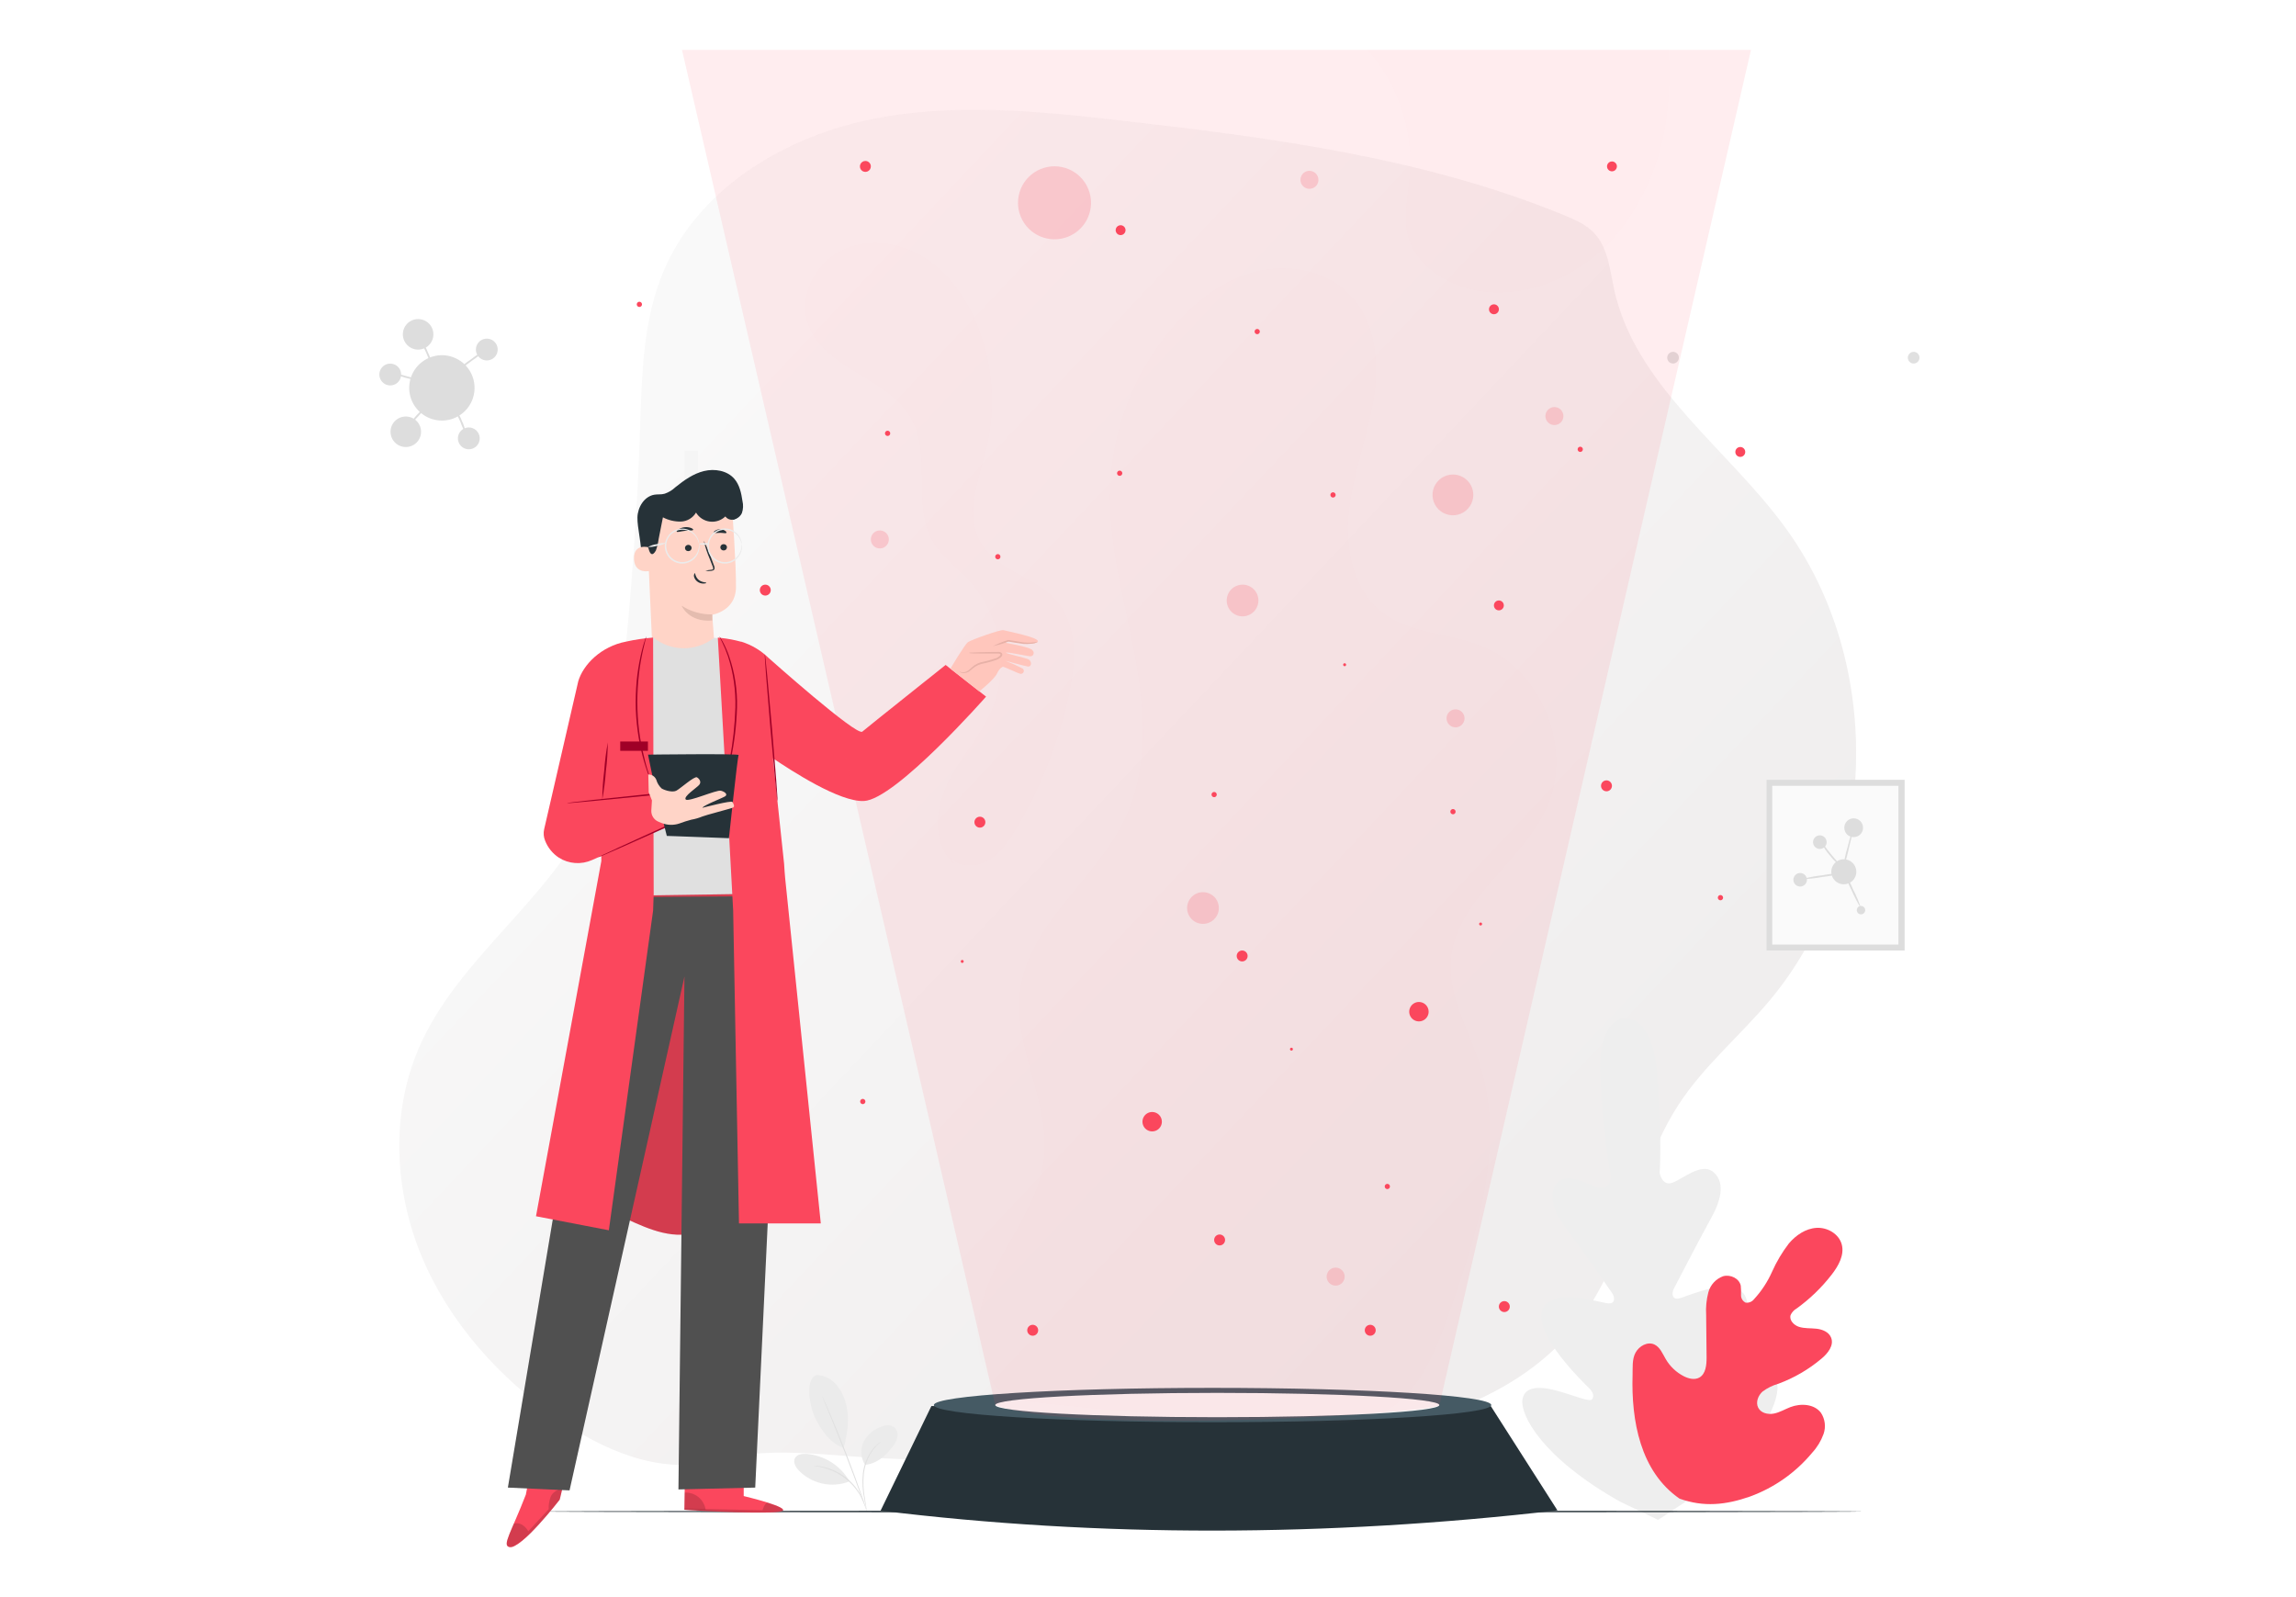 <svg width="230" height="160" viewBox="0 0 230 160" fill="none" xmlns="http://www.w3.org/2000/svg">
<mask id="mask0" mask-type="alpha" maskUnits="userSpaceOnUse" x="0" y="0" width="230" height="160">
<rect width="230" height="160" fill="#C4C4C4"/>
</mask>
<g mask="url(#mask0)">
<g filter="url(#filter0_dd)">
<path d="M179.216 102.296C176.27 105.801 172.692 108.776 170.182 112.614C167.237 117.108 165.938 122.475 163.931 127.476C163.079 129.697 161.972 131.812 160.634 133.778C159.952 134.745 159.193 135.656 158.366 136.503C151.534 143.529 140.659 145.78 130.679 146.871C117.293 148.332 103.814 148.74 90.366 148.091C84.463 147.809 79.081 146.845 73.502 148.341C68.058 149.798 62.223 147.175 57.83 144.096C51.975 139.993 46.986 134.466 44.237 127.856C41.489 121.246 41.123 113.515 43.979 106.948C47.897 97.932 57.13 92.151 61.253 83.228C63.316 78.76 63.962 73.778 64.474 68.876C65.299 60.929 65.847 52.955 66.121 44.953C66.301 39.62 66.385 34.138 68.448 29.221C71.821 21.146 80.101 15.979 88.629 14.094C97.156 12.21 106.021 13.125 114.697 14.123C129.529 15.822 144.529 17.808 158.366 23.428L158.689 23.558C159.788 24.009 160.91 24.502 161.716 25.372C163.091 26.846 163.268 29.035 163.698 31.007C163.768 31.326 163.844 31.638 163.931 31.951C166.413 41.051 175.123 47.067 180.764 54.747C190.891 68.507 190.222 89.215 179.216 102.296Z" fill="url(#paint0_linear)"/>
</g>
<path d="M162.776 102C162.776 102 159.956 101.845 160.316 108.159C160.676 114.474 161.363 117.838 161.363 117.838C161.363 117.838 161.301 119.242 160.212 118.983C159.123 118.723 157.058 117.394 156.066 118.428C155.074 119.462 155.434 121.119 156.851 123.009C158.267 124.898 161.223 129.148 161.489 129.534C161.755 129.92 161.865 130.629 161.094 130.571C160.322 130.513 155.1 128.837 154.452 131.362C153.804 133.887 158.621 138.493 159.136 139.015C159.651 139.537 159.687 139.858 159.486 140.179C159.285 140.5 157.58 139.767 156.076 139.352C154.572 138.937 152.753 138.704 152.51 140.205C152.267 141.706 154.416 146.004 162.306 150.445L166.099 152.263L169.622 149.936C176.864 144.497 178.433 139.939 177.989 138.497C177.545 137.054 175.768 137.524 174.332 138.121C172.896 138.717 171.305 139.68 171.061 139.388C170.818 139.096 170.809 138.769 171.253 138.189C171.697 137.608 175.865 132.406 174.89 129.988C173.914 127.569 168.958 129.92 168.202 130.078C167.447 130.237 167.463 129.511 167.674 129.106C167.885 128.701 170.267 124.088 171.412 122.026C172.556 119.965 172.75 118.315 171.59 117.385C170.429 116.454 168.598 118.082 167.551 118.48C166.504 118.879 166.254 117.508 166.254 117.508C166.254 117.508 166.504 114.088 166.031 107.783C165.557 101.478 162.711 102.03 162.711 102.03" fill="#EEEEEE"/>
<path d="M168.019 145.186C168.121 145.104 168.229 145.03 168.343 144.965L169.25 144.385C170.015 143.902 171.069 143.234 172.213 142.463C173.357 141.692 174.372 140.969 175.105 140.44L175.973 139.811C176.076 139.732 176.184 139.659 176.297 139.594C176.207 139.689 176.108 139.776 176.002 139.854C175.805 140.012 175.516 140.239 175.156 140.502C174.437 141.05 173.429 141.798 172.281 142.557C171.134 143.315 170.074 143.99 169.296 144.45C168.907 144.68 168.589 144.865 168.365 144.985C168.256 145.062 168.14 145.13 168.019 145.186Z" fill="#E0E0E0"/>
<path d="M176.965 78.122V95.224H190.793V78.122H176.965Z" fill="#DDDDDD"/>
<path d="M177.529 78.725V94.628H190.174V78.725H177.529Z" fill="#FAFAFA"/>
<path d="M185.957 87.335C185.957 87.583 185.884 87.825 185.746 88.031C185.608 88.238 185.412 88.399 185.183 88.493C184.954 88.588 184.701 88.613 184.458 88.565C184.215 88.516 183.991 88.397 183.816 88.222C183.64 88.046 183.521 87.823 183.472 87.579C183.424 87.336 183.449 87.084 183.544 86.855C183.639 86.625 183.799 86.429 184.006 86.291C184.212 86.154 184.455 86.08 184.703 86.08C185.035 86.08 185.354 86.212 185.59 86.448C185.825 86.683 185.957 87.002 185.957 87.335Z" fill="#DDDDDD"/>
<path d="M186.631 82.923C186.631 83.109 186.576 83.291 186.472 83.445C186.369 83.6 186.222 83.721 186.05 83.792C185.878 83.863 185.689 83.881 185.506 83.845C185.324 83.808 185.157 83.718 185.025 83.587C184.894 83.455 184.805 83.287 184.769 83.104C184.733 82.922 184.752 82.733 184.823 82.561C184.895 82.389 185.016 82.243 185.171 82.14C185.326 82.037 185.508 81.982 185.694 81.983C185.943 81.984 186.181 82.083 186.357 82.259C186.532 82.436 186.631 82.674 186.631 82.923Z" fill="#DDDDDD"/>
<path d="M182.981 84.365C182.981 84.5 182.941 84.632 182.866 84.744C182.791 84.856 182.684 84.943 182.56 84.995C182.435 85.046 182.298 85.059 182.166 85.033C182.034 85.006 181.912 84.941 181.817 84.846C181.722 84.75 181.658 84.628 181.632 84.496C181.606 84.364 181.62 84.227 181.672 84.103C181.724 83.978 181.812 83.872 181.924 83.798C182.036 83.723 182.168 83.684 182.303 83.685C182.483 83.685 182.655 83.757 182.782 83.885C182.909 84.013 182.981 84.185 182.981 84.365Z" fill="#DDDDDD"/>
<path d="M186.423 91.6C186.656 91.6 186.845 91.411 186.845 91.179C186.845 90.946 186.656 90.757 186.423 90.757C186.191 90.757 186.002 90.946 186.002 91.179C186.002 91.411 186.191 91.6 186.423 91.6Z" fill="#DDDDDD"/>
<path d="M181.007 88.138C181.007 88.272 180.966 88.403 180.892 88.514C180.817 88.625 180.711 88.711 180.587 88.762C180.463 88.813 180.327 88.826 180.196 88.799C180.064 88.773 179.944 88.708 179.85 88.613C179.755 88.518 179.691 88.398 179.665 88.266C179.639 88.135 179.653 87.999 179.704 87.875C179.756 87.752 179.842 87.646 179.954 87.572C180.065 87.497 180.196 87.458 180.33 87.458C180.419 87.458 180.507 87.475 180.59 87.51C180.672 87.544 180.747 87.594 180.81 87.657C180.873 87.721 180.923 87.796 180.957 87.878C180.991 87.961 181.008 88.049 181.007 88.138Z" fill="#DDDDDD"/>
<path d="M184.712 87.335C185.074 87.909 185.388 88.513 185.649 89.14C185.962 89.742 186.224 90.368 186.433 91.014C186.073 90.439 185.759 89.837 185.496 89.211C185.182 88.609 184.92 87.981 184.712 87.335Z" fill="#DDDDDD"/>
<path d="M184.602 87.467C183.931 87.65 183.247 87.779 182.556 87.853C181.874 87.984 181.183 88.058 180.488 88.073C181.159 87.891 181.843 87.762 182.534 87.688C183.216 87.557 183.907 87.483 184.602 87.467Z" fill="#DDDDDD"/>
<path d="M184.514 86.865C184.056 86.548 183.652 86.159 183.318 85.714C182.943 85.301 182.639 84.829 182.417 84.317C182.459 84.291 182.871 84.907 183.451 85.613C184.031 86.32 184.55 86.829 184.514 86.865Z" fill="#DDDDDD"/>
<path d="M185.685 82.923V82.955L185.662 83.075C185.63 83.218 185.6 83.364 185.565 83.519C185.481 83.889 185.354 84.401 185.211 84.965C185.066 85.658 184.878 86.341 184.647 87.01C184.716 86.308 184.854 85.614 185.059 84.939C185.202 84.372 185.344 83.863 185.461 83.5C185.519 83.318 185.568 83.176 185.61 83.069C185.624 83.03 185.642 82.992 185.662 82.955C185.667 82.945 185.674 82.937 185.682 82.929C185.682 82.929 185.698 82.929 185.682 82.929L185.685 82.923Z" fill="#DDDDDD"/>
<path d="M47.369 39.901C47.163 40.515 46.779 41.054 46.267 41.45C45.754 41.846 45.136 42.08 44.489 42.124C43.843 42.169 43.199 42.02 42.637 41.698C42.075 41.376 41.622 40.894 41.334 40.314C41.046 39.734 40.936 39.082 41.019 38.439C41.102 37.797 41.373 37.194 41.799 36.706C42.225 36.218 42.786 35.867 43.411 35.698C44.036 35.529 44.697 35.549 45.311 35.755C46.134 36.032 46.812 36.625 47.199 37.402C47.584 38.18 47.646 39.079 47.369 39.901Z" fill="#DDDDDD"/>
<path d="M43.334 33.986C43.237 34.272 43.057 34.523 42.818 34.707C42.579 34.891 42.29 35 41.989 35.021C41.688 35.042 41.387 34.973 41.125 34.823C40.863 34.673 40.651 34.449 40.516 34.179C40.381 33.909 40.329 33.605 40.366 33.305C40.404 33.005 40.529 32.724 40.726 32.495C40.923 32.266 41.184 32.101 41.475 32.02C41.766 31.94 42.074 31.947 42.361 32.041C42.553 32.104 42.731 32.204 42.884 32.336C43.037 32.468 43.163 32.63 43.253 32.81C43.343 32.991 43.397 33.188 43.411 33.39C43.425 33.592 43.398 33.794 43.334 33.986Z" fill="#DDDDDD"/>
<path d="M42.098 43.746C42.001 44.032 41.822 44.283 41.583 44.467C41.343 44.651 41.055 44.761 40.754 44.781C40.453 44.802 40.152 44.733 39.89 44.583C39.628 44.433 39.416 44.209 39.281 43.939C39.146 43.669 39.093 43.365 39.131 43.065C39.168 42.766 39.294 42.484 39.491 42.255C39.688 42.027 39.949 41.861 40.239 41.781C40.531 41.7 40.839 41.707 41.126 41.801C41.318 41.864 41.496 41.964 41.649 42.096C41.802 42.229 41.927 42.39 42.018 42.571C42.108 42.752 42.162 42.949 42.175 43.15C42.189 43.352 42.163 43.554 42.098 43.746Z" fill="#DDDDDD"/>
<path d="M49.8 35.366C49.731 35.571 49.603 35.751 49.431 35.883C49.26 36.014 49.053 36.092 48.838 36.107C48.622 36.121 48.407 36.071 48.22 35.963C48.033 35.855 47.882 35.694 47.786 35.501C47.69 35.307 47.654 35.089 47.682 34.875C47.71 34.66 47.801 34.459 47.944 34.297C48.086 34.134 48.273 34.018 48.482 33.962C48.691 33.906 48.911 33.913 49.116 33.982C49.252 34.028 49.378 34.1 49.486 34.194C49.594 34.289 49.682 34.404 49.746 34.532C49.809 34.661 49.847 34.801 49.856 34.944C49.865 35.087 49.846 35.231 49.8 35.366Z" fill="#DDDDDD"/>
<path d="M40.127 37.869C40.058 38.074 39.93 38.253 39.758 38.385C39.587 38.517 39.381 38.595 39.165 38.609C38.949 38.624 38.734 38.574 38.547 38.466C38.36 38.358 38.209 38.197 38.113 38.003C38.017 37.81 37.981 37.592 38.009 37.377C38.037 37.163 38.128 36.962 38.271 36.8C38.413 36.637 38.601 36.52 38.809 36.464C39.018 36.408 39.239 36.416 39.443 36.485C39.579 36.531 39.705 36.603 39.813 36.697C39.921 36.791 40.009 36.906 40.073 37.035C40.136 37.163 40.174 37.303 40.183 37.447C40.193 37.59 40.174 37.733 40.127 37.869Z" fill="#DDDDDD"/>
<path d="M47.998 44.264C47.929 44.469 47.801 44.649 47.63 44.781C47.459 44.913 47.252 44.991 47.037 45.005C46.821 45.02 46.606 44.971 46.419 44.863C46.231 44.756 46.08 44.595 45.984 44.401C45.888 44.208 45.852 43.99 45.879 43.776C45.907 43.562 45.997 43.361 46.139 43.198C46.281 43.035 46.468 42.918 46.677 42.861C46.885 42.805 47.106 42.811 47.311 42.88C47.447 42.925 47.573 42.997 47.681 43.092C47.79 43.186 47.878 43.301 47.942 43.429C48.006 43.558 48.044 43.698 48.053 43.841C48.063 43.984 48.044 44.128 47.998 44.264Z" fill="#DDDDDD"/>
<path d="M43.356 40.034C42.985 40.527 42.578 40.993 42.14 41.428C41.739 41.901 41.306 42.347 40.844 42.76C41.179 42.233 41.573 41.745 42.017 41.305C42.415 40.833 42.864 40.407 43.356 40.034Z" fill="#DDDDDD"/>
<path d="M46.653 43.438C46.439 43.058 46.259 42.66 46.115 42.248C45.918 41.859 45.755 41.453 45.629 41.036C45.909 41.379 46.128 41.767 46.277 42.183C46.474 42.577 46.601 43.001 46.653 43.438Z" fill="#DDDDDD"/>
<path d="M48.665 35.026C48.245 35.434 47.785 35.8 47.294 36.118C46.838 36.489 46.347 36.814 45.829 37.091C46.248 36.68 46.705 36.31 47.194 35.986C47.654 35.622 48.147 35.3 48.665 35.026Z" fill="#DDDDDD"/>
<path d="M43.324 36.728C43.087 36.284 42.879 35.825 42.702 35.354C42.474 34.906 42.276 34.443 42.108 33.969C42.425 34.366 42.678 34.81 42.857 35.285C43.087 35.739 43.245 36.226 43.324 36.728Z" fill="#DDDDDD"/>
<path d="M42.722 38.219C42.142 38.204 41.568 38.11 41.013 37.94C40.449 37.825 39.904 37.631 39.393 37.367C39.958 37.472 40.516 37.609 41.065 37.778C41.626 37.891 42.179 38.038 42.722 38.219Z" fill="#DDDDDD"/>
<path d="M69.93 45.133H68.571V50.706H69.93V45.133Z" fill="#F5F5F5"/>
<path d="M168.18 35.833C168.18 35.95 168.146 36.063 168.081 36.16C168.017 36.256 167.925 36.331 167.817 36.376C167.71 36.42 167.592 36.431 167.478 36.408C167.364 36.386 167.259 36.329 167.178 36.247C167.096 36.165 167.04 36.06 167.018 35.946C166.995 35.832 167.008 35.714 167.052 35.606C167.097 35.499 167.173 35.408 167.27 35.344C167.367 35.28 167.481 35.246 167.597 35.247C167.674 35.247 167.75 35.262 167.821 35.291C167.892 35.321 167.956 35.364 168.011 35.419C168.065 35.473 168.108 35.538 168.137 35.609C168.166 35.68 168.181 35.756 168.18 35.833Z" fill="#E0E0E0"/>
<path d="M192.285 35.833C192.285 35.949 192.25 36.063 192.186 36.159C192.121 36.256 192.03 36.331 191.923 36.375C191.815 36.42 191.697 36.431 191.584 36.409C191.47 36.386 191.365 36.33 191.283 36.248C191.201 36.166 191.145 36.062 191.123 35.948C191.1 35.834 191.112 35.716 191.156 35.609C191.2 35.502 191.276 35.41 191.372 35.346C191.469 35.281 191.582 35.247 191.698 35.247C191.854 35.247 192.003 35.308 192.113 35.418C192.223 35.529 192.285 35.678 192.285 35.833Z" fill="#E0E0E0"/>
<path d="M81.868 137.75C82.237 137.775 82.596 137.874 82.925 138.041C83.254 138.209 83.546 138.44 83.784 138.722C84.255 139.293 84.588 139.966 84.757 140.687C85.126 142.064 84.899 143.692 84.507 145.063C83.016 144.528 82.095 142.94 81.68 142.103C81.032 140.781 80.637 137.99 81.868 137.743" fill="#EBEBEB"/>
<path d="M86.653 146.739C86.43 146.391 86.302 145.991 86.283 145.578C86.263 145.166 86.353 144.755 86.543 144.388C86.74 144.025 87.008 143.705 87.33 143.447C87.653 143.188 88.023 142.996 88.42 142.881C88.596 142.809 88.787 142.776 88.977 142.786C89.168 142.795 89.354 142.847 89.522 142.936C89.664 143.044 89.775 143.187 89.843 143.352C89.91 143.517 89.933 143.697 89.908 143.873C89.854 144.229 89.706 144.565 89.48 144.845C88.754 145.818 87.859 146.644 86.653 146.745" fill="#EBEBEB"/>
<path d="M86.818 151.345C86.788 151.251 86.765 151.154 86.75 151.056C86.711 150.852 86.659 150.59 86.598 150.272C86.402 149.407 86.347 148.516 86.436 147.633C86.537 146.747 86.873 145.903 87.408 145.189C87.575 144.978 87.766 144.787 87.975 144.619C88.032 144.572 88.092 144.528 88.154 144.489L88.219 144.453C87.943 144.688 87.691 144.95 87.466 145.235C86.956 145.948 86.635 146.779 86.533 147.65C86.447 148.521 86.492 149.401 86.666 150.259C86.721 150.583 86.763 150.865 86.786 151.05C86.806 151.147 86.816 151.246 86.818 151.345Z" fill="#E0E0E0"/>
<path d="M82.349 139.847C82.375 139.882 82.396 139.92 82.41 139.961L82.563 140.285C82.695 140.573 82.887 140.995 83.107 141.517C83.555 142.56 84.157 144.013 84.783 145.627C85.409 147.241 85.944 148.722 86.316 149.795C86.501 150.333 86.64 150.768 86.747 151.073L86.858 151.419C86.871 151.46 86.882 151.501 86.89 151.543C86.867 151.506 86.85 151.467 86.838 151.426L86.709 151.086L86.248 149.821C85.859 148.755 85.315 147.283 84.686 145.666C84.057 144.048 83.47 142.596 83.039 141.546C82.825 141.03 82.653 140.606 82.527 140.301L82.391 139.961C82.374 139.924 82.36 139.886 82.349 139.847Z" fill="#E0E0E0"/>
<path d="M85.045 148.298C84.597 147.551 83.978 146.921 83.238 146.461C82.499 146.001 81.66 145.724 80.792 145.653C80.351 145.623 79.819 145.695 79.625 146.093C79.43 146.492 79.69 146.959 79.991 147.283C80.63 147.952 81.453 148.417 82.356 148.619C83.259 148.82 84.201 148.751 85.064 148.418" fill="#EBEBEB"/>
<path d="M81.464 146.836C81.555 146.825 81.648 146.825 81.739 146.836C81.848 146.842 81.956 146.854 82.064 146.872C82.187 146.894 82.333 146.91 82.485 146.953C82.655 146.989 82.823 147.036 82.987 147.092C83.179 147.151 83.366 147.223 83.548 147.306C83.968 147.492 84.364 147.727 84.728 148.006C85.089 148.291 85.416 148.617 85.701 148.979C85.825 149.136 85.939 149.3 86.044 149.471C86.139 149.617 86.225 149.768 86.3 149.925C86.367 150.053 86.425 150.185 86.475 150.321C86.519 150.419 86.556 150.521 86.585 150.625C86.622 150.71 86.646 150.799 86.657 150.891C86.637 150.891 86.53 150.518 86.235 149.961C86.157 149.807 86.07 149.659 85.973 149.517C85.866 149.351 85.751 149.192 85.626 149.04C85.338 148.69 85.012 148.374 84.653 148.097C84.293 147.825 83.905 147.591 83.496 147.4C83.305 147.319 83.124 147.238 82.948 147.183C82.787 147.124 82.623 147.075 82.456 147.034C81.856 146.878 81.461 146.859 81.464 146.836Z" fill="#E0E0E0"/>
<path d="M186.656 151.426C186.656 151.471 157.042 151.51 120.529 151.51C84.017 151.51 54.402 151.471 54.402 151.426C54.402 151.38 84.01 151.341 120.529 151.341C157.048 151.341 186.656 151.38 186.656 151.426Z" fill="#263238"/>
<path d="M74.501 149.876V146.739L68.63 146.654L68.556 151.248L68.919 151.273C70.54 151.384 77.168 151.718 78.257 151.403C79.473 151.063 74.501 149.876 74.501 149.876Z" fill="#FB475D"/>
<g opacity="0.4">
<path opacity="0.4" d="M70.686 151.238C70.607 150.743 70.35 150.294 69.963 149.977C69.577 149.663 69.088 149.504 68.592 149.533L68.562 151.192L70.686 151.238Z" fill="black"/>
</g>
<g opacity="0.4">
<path opacity="0.4" d="M76.922 150.544C76.922 150.544 78.669 151.069 78.445 151.358C78.222 151.646 71.512 151.556 68.556 151.261V151.128L76.384 151.296C76.384 151.296 76.582 150.544 76.922 150.544Z" fill="black"/>
</g>
<path d="M56.63 147.883L56.07 150.236C56.07 150.236 52.219 155.235 51.032 154.991C50.255 154.829 51.211 153.526 52.676 149.73L52.984 148.162L56.63 147.883Z" fill="#FB475D"/>
<g opacity="0.4">
<path opacity="0.4" d="M56.07 150.236L56.342 149.105C56.342 149.105 55.399 149.28 55.152 149.987C55.009 150.372 54.946 150.782 54.968 151.193L52.919 153.403C52.919 153.403 52.403 152.395 51.473 152.638C51.473 152.638 50.74 154.259 50.763 154.654C50.786 155.05 51.256 155.008 51.411 154.933C52.089 154.541 52.707 154.053 53.246 153.484C54.241 152.45 55.183 151.366 56.07 150.236Z" fill="black"/>
</g>
<path d="M64.286 56.148C64.286 54.498 63.829 52.845 63.855 51.833C63.88 50.822 64.522 49.752 65.521 49.564C65.871 49.499 66.234 49.564 66.581 49.461C66.981 49.325 67.347 49.103 67.654 48.812C68.516 48.118 69.443 47.454 70.516 47.191C71.589 46.929 72.85 47.136 73.569 47.976C74.088 48.582 74.26 49.405 74.376 50.193C74.474 50.597 74.452 51.02 74.315 51.412C74.196 51.659 73.993 51.856 73.743 51.968C73.493 52.08 73.211 52.1 72.947 52.025" fill="#263238"/>
<path d="M65.424 66.615L71.644 66.329C71.68 65.681 71.343 61.587 71.343 61.587C71.343 61.587 73.696 61.221 73.725 58.868C73.754 56.514 73.346 51.117 73.346 51.117C72.009 50.542 70.543 50.335 69.1 50.517C67.656 50.699 66.288 51.263 65.135 52.151L64.785 52.417L65.424 66.615Z" fill="url(#paint1_linear)"/>
<path d="M71.347 61.551C70.261 61.571 69.193 61.268 68.28 60.679C68.28 60.679 68.99 62.375 71.35 62.161L71.347 61.551Z" fill="url(#paint2_linear)"/>
<path d="M65.075 54.854C65.033 54.835 63.454 54.375 63.509 55.982C63.564 57.59 65.166 57.208 65.166 57.162C65.166 57.117 65.075 54.854 65.075 54.854Z" fill="url(#paint3_linear)"/>
<path d="M72.824 54.803C72.826 54.846 72.819 54.89 72.804 54.932C72.789 54.973 72.765 55.011 72.735 55.042C72.705 55.074 72.668 55.1 72.628 55.117C72.587 55.134 72.544 55.143 72.5 55.143C72.457 55.146 72.415 55.14 72.374 55.126C72.334 55.112 72.297 55.09 72.265 55.062C72.233 55.034 72.207 54.999 72.188 54.961C72.17 54.923 72.159 54.881 72.156 54.838C72.156 54.752 72.19 54.67 72.251 54.609C72.312 54.548 72.394 54.514 72.48 54.514C72.564 54.509 72.646 54.536 72.71 54.589C72.774 54.643 72.815 54.719 72.824 54.803Z" fill="#263238"/>
<path d="M69.285 54.887C69.285 54.973 69.251 55.056 69.19 55.116C69.129 55.177 69.047 55.211 68.961 55.211C68.918 55.214 68.875 55.209 68.835 55.195C68.794 55.181 68.756 55.16 68.724 55.131C68.692 55.103 68.665 55.069 68.647 55.03C68.628 54.991 68.617 54.949 68.614 54.907C68.614 54.821 68.648 54.738 68.709 54.677C68.77 54.617 68.852 54.582 68.938 54.582C68.981 54.579 69.024 54.585 69.065 54.599C69.106 54.612 69.143 54.634 69.176 54.662C69.208 54.691 69.234 54.725 69.253 54.764C69.272 54.802 69.283 54.844 69.285 54.887Z" fill="#263238"/>
<path d="M70.659 57.188C70.85 57.129 71.047 57.093 71.246 57.081C71.337 57.081 71.424 57.056 71.441 56.991C71.449 56.896 71.427 56.8 71.379 56.718C71.292 56.495 71.201 56.261 71.107 56.015C70.852 55.42 70.647 54.806 70.494 54.177C70.794 54.746 71.05 55.338 71.259 55.947L71.522 56.654C71.579 56.766 71.594 56.894 71.567 57.017C71.554 57.049 71.533 57.078 71.507 57.101C71.48 57.124 71.449 57.141 71.415 57.15C71.365 57.17 71.313 57.183 71.259 57.188C71.06 57.214 70.859 57.214 70.659 57.188Z" fill="#263238"/>
<path d="M69.597 57.422C69.655 57.422 69.655 57.811 69.989 58.09C70.323 58.368 70.744 58.326 70.747 58.381C70.751 58.437 70.653 58.456 70.478 58.462C70.243 58.468 70.013 58.39 69.83 58.242C69.654 58.104 69.538 57.903 69.506 57.681C69.525 57.513 69.567 57.422 69.597 57.422Z" fill="#263238"/>
<path d="M69.44 53.078C69.405 53.175 69.045 53.13 68.62 53.179C68.196 53.227 67.852 53.347 67.797 53.26C67.742 53.172 67.829 53.124 67.969 53.03C68.153 52.913 68.362 52.84 68.578 52.816C68.795 52.791 69.014 52.817 69.22 52.89C69.376 52.952 69.457 53.03 69.44 53.078Z" fill="#263238"/>
<path d="M72.766 53.38C72.701 53.461 72.442 53.38 72.154 53.38C71.865 53.38 71.603 53.435 71.544 53.347C71.486 53.26 71.544 53.224 71.667 53.146C71.815 53.056 71.986 53.012 72.159 53.017C72.331 53.023 72.499 53.079 72.64 53.179C72.76 53.256 72.792 53.341 72.766 53.38Z" fill="#263238"/>
<path d="M64.656 52.326C64.689 53.013 64.536 53.775 64.656 54.449C64.676 54.55 64.938 54.822 64.961 54.923C65.1 55.519 65.347 55.772 65.7 55.159C65.834 54.783 65.928 54.395 65.979 53.999L66.407 51.827C66.957 52.115 67.571 52.261 68.193 52.252C68.503 52.243 68.806 52.156 69.074 51.998C69.341 51.841 69.565 51.618 69.723 51.35C69.87 51.594 70.07 51.802 70.308 51.958C70.547 52.114 70.817 52.214 71.1 52.251C71.382 52.288 71.669 52.261 71.94 52.172C72.211 52.083 72.458 51.934 72.663 51.736C72.778 51.897 72.949 52.01 73.143 52.051C73.337 52.092 73.539 52.06 73.71 51.96C73.875 51.849 74.001 51.69 74.07 51.503C74.138 51.317 74.146 51.114 74.092 50.923C73.93 50.349 73.317 50.038 72.744 49.869C70.507 49.221 68.034 49.727 66.024 50.906C65.725 51.069 65.452 51.275 65.214 51.519C64.984 51.769 64.666 52.064 64.656 52.404" fill="#263238"/>
<path d="M70.033 54.508C70.033 54.508 70.001 54.362 69.903 54.119C69.764 53.774 69.514 53.486 69.194 53.299C68.934 53.143 68.637 53.063 68.335 53.067C68.033 53.072 67.738 53.161 67.484 53.324C67.229 53.487 67.026 53.718 66.896 53.991C66.766 54.263 66.715 54.567 66.748 54.867C66.781 55.168 66.898 55.453 67.085 55.69C67.272 55.928 67.521 56.108 67.805 56.211C68.089 56.314 68.397 56.336 68.692 56.274C68.988 56.212 69.26 56.068 69.479 55.859C69.748 55.61 69.927 55.28 69.991 54.919C70.036 54.663 70.014 54.514 70.033 54.511C70.046 54.545 70.054 54.581 70.056 54.618C70.069 54.726 70.069 54.834 70.056 54.942C70.013 55.332 69.837 55.695 69.557 55.97C69.39 56.132 69.192 56.259 68.975 56.343C68.758 56.428 68.527 56.468 68.294 56.462C68.062 56.455 67.833 56.403 67.621 56.306C67.409 56.21 67.219 56.072 67.061 55.902C66.807 55.625 66.647 55.276 66.604 54.903C66.564 54.53 66.645 54.154 66.834 53.83C66.95 53.629 67.105 53.452 67.29 53.312C67.476 53.171 67.688 53.069 67.913 53.012C68.139 52.955 68.373 52.944 68.603 52.979C68.833 53.014 69.054 53.096 69.252 53.218C69.583 53.419 69.834 53.73 69.962 54.096C69.996 54.195 70.018 54.297 70.03 54.401C70.035 54.436 70.036 54.472 70.033 54.508Z" fill="#EBEBEB"/>
<path d="M74.299 54.508C74.28 54.508 74.267 54.362 74.17 54.119C74.029 53.777 73.78 53.49 73.46 53.305C73.201 53.149 72.903 53.069 72.601 53.074C72.299 53.078 72.004 53.167 71.75 53.33C71.496 53.493 71.292 53.724 71.162 53.997C71.032 54.27 70.981 54.573 71.014 54.874C71.048 55.174 71.165 55.459 71.351 55.697C71.538 55.934 71.788 56.114 72.072 56.218C72.356 56.321 72.663 56.343 72.959 56.28C73.254 56.218 73.527 56.075 73.745 55.866C74.016 55.614 74.196 55.28 74.257 54.916C74.303 54.66 74.28 54.511 74.299 54.508C74.312 54.542 74.32 54.578 74.322 54.615C74.337 54.722 74.337 54.831 74.322 54.939C74.283 55.329 74.107 55.693 73.826 55.966C73.659 56.128 73.462 56.255 73.245 56.34C73.028 56.425 72.796 56.465 72.564 56.458C72.331 56.452 72.102 56.399 71.89 56.303C71.678 56.207 71.488 56.069 71.33 55.898C71.076 55.622 70.916 55.273 70.873 54.9C70.834 54.527 70.914 54.151 71.103 53.827C71.218 53.623 71.373 53.445 71.558 53.303C71.744 53.16 71.956 53.057 72.183 52.998C72.409 52.94 72.645 52.928 72.876 52.963C73.107 52.998 73.329 53.079 73.528 53.201C73.862 53.407 74.114 53.724 74.238 54.096C74.272 54.195 74.294 54.297 74.306 54.401C74.308 54.437 74.306 54.472 74.299 54.508Z" fill="#EBEBEB"/>
<path d="M71.048 54.495C71.048 54.54 70.821 54.579 70.539 54.579C70.257 54.579 70.03 54.54 70.03 54.495C70.03 54.449 70.257 54.407 70.539 54.407C70.821 54.407 71.048 54.446 71.048 54.495Z" fill="#EBEBEB"/>
<path d="M66.721 54.398C66.445 54.543 66.145 54.638 65.836 54.676C65.537 54.766 65.227 54.809 64.915 54.803C65.186 54.647 65.486 54.549 65.797 54.514C66.095 54.42 66.408 54.381 66.721 54.398Z" fill="#EBEBEB"/>
<path d="M71.541 63.895L72.513 64.002H72.591C74.097 64.196 75.472 64.957 76.436 66.131C77.4 67.304 77.88 68.801 77.777 70.316L77.453 75.237C77.453 75.237 78.425 89.357 78.383 91.305H60.49V83.13V80.903L60.591 74.868L58.176 68.339C58.675 66.66 60.471 64.841 62.967 64.365C63.758 64.213 64.529 63.927 65.46 63.885C66.31 64.557 67.359 64.929 68.442 64.942C69.526 64.955 70.584 64.608 71.45 63.957L71.541 63.895Z" fill="#E0E0E0"/>
<path d="M54.377 121.221C56.526 119.808 59.46 120.605 61.813 121.678C64.166 122.751 66.675 124.087 69.213 123.588C70.892 123.263 72.286 122.181 73.777 121.367C75.269 120.553 77.149 119.999 78.659 120.767L74.562 89.558L60.38 89.769L54.377 121.221Z" fill="#FB475D"/>
<g opacity="0.4">
<path opacity="0.4" d="M54.377 121.221C56.526 119.808 59.46 120.605 61.813 121.678C64.166 122.751 66.675 124.087 69.213 123.588C70.892 123.263 72.286 122.181 73.777 121.367C75.269 120.553 77.149 119.999 78.659 120.767L74.562 89.558L60.38 89.769L54.377 121.221Z" fill="black"/>
</g>
<path d="M78.455 89.766L75.654 149.027L67.962 149.212L68.565 97.824L57.054 149.306L50.876 149.027L60.779 89.886L78.455 89.766Z" fill="#505050"/>
<path d="M63.677 91.938C63.531 91.686 63.477 91.391 63.524 91.105C63.52 90.813 63.613 90.529 63.79 90.297C63.835 90.317 63.715 90.667 63.686 91.114C63.657 91.562 63.722 91.925 63.677 91.938Z" fill="#455A64"/>
<path d="M64.775 91.827C64.635 91.564 64.579 91.264 64.613 90.968C64.597 90.669 64.674 90.372 64.834 90.119C64.83 90.404 64.811 90.689 64.775 90.971C64.793 91.256 64.793 91.542 64.775 91.827Z" fill="#455A64"/>
<path d="M74.242 91.717C74.216 91.423 74.216 91.127 74.242 90.832C74.215 90.538 74.215 90.242 74.242 89.947C74.454 90.52 74.445 91.151 74.216 91.717H74.242Z" fill="#455A64"/>
<path d="M75.431 91.607C75.389 91.591 75.516 91.202 75.529 90.706C75.542 90.21 75.448 89.814 75.493 89.798C75.657 90.073 75.727 90.394 75.691 90.712C75.708 91.031 75.617 91.347 75.431 91.607Z" fill="#455A64"/>
<path d="M94.728 66.615C94.728 66.615 86.948 72.809 86.381 73.295C85.813 73.782 76.98 65.901 76.98 65.901C76.212 65.153 75.276 64.597 74.251 64.281H74.209C73.571 64.107 72.921 63.985 72.264 63.914L71.907 63.876L73.045 83.843L72.987 83.876L73.052 83.976L73.444 91.224L74.027 122.56H82.222L78.656 88.009C78.617 87.59 78.578 87.091 78.546 86.534L77.534 77C77.471 76.663 77.44 76.32 77.441 75.976C79.285 77.211 84.099 80.359 86.543 80.245C89.713 80.099 98.779 69.788 98.779 69.788L94.728 66.615Z" fill="#FB475D"/>
<path d="M77.882 80.249C77.837 80.249 77.519 76.962 77.169 72.9C76.819 68.838 76.569 65.542 76.615 65.539C76.66 65.535 76.978 68.826 77.328 72.887C77.678 76.949 77.927 80.245 77.882 80.249Z" fill="#A00027"/>
<path d="M67.398 82.508L65.749 79.555L65.46 79.597L65.424 63.876C64.513 63.944 63.607 64.078 62.715 64.277C60.218 64.754 58.423 66.572 57.927 68.248L54.51 83.072C54.422 83.454 54.455 83.853 54.604 84.216C54.874 84.911 55.353 85.504 55.975 85.915C56.467 86.228 57.029 86.415 57.611 86.457C58.193 86.499 58.776 86.397 59.308 86.158L60.238 85.746V86.258L53.693 121.844L60.99 123.25L65.424 91.224L65.483 89.555L65.466 83.376L67.398 82.508Z" fill="#FB475D"/>
<path d="M65.246 78.313C65.219 78.271 65.197 78.225 65.181 78.177L65.016 77.775C64.948 77.603 64.864 77.386 64.782 77.127C64.701 76.868 64.598 76.586 64.51 76.261C64.292 75.503 64.116 74.732 63.985 73.954C63.826 72.999 63.728 72.035 63.69 71.069C63.661 70.102 63.692 69.134 63.781 68.171C63.86 67.384 63.982 66.603 64.147 65.83C64.209 65.506 64.293 65.208 64.358 64.948C64.423 64.689 64.488 64.466 64.546 64.3L64.679 63.889C64.711 63.795 64.731 63.746 64.737 63.749C64.737 63.8 64.728 63.85 64.711 63.898L64.608 64.32C64.559 64.498 64.504 64.722 64.449 64.984C64.394 65.247 64.319 65.538 64.264 65.869C64.134 66.517 64.021 67.315 63.94 68.197C63.765 70.108 63.828 72.034 64.128 73.931C64.274 74.806 64.452 75.584 64.617 76.232C64.695 76.556 64.789 76.848 64.864 77.104C64.938 77.36 65.01 77.578 65.068 77.752C65.126 77.928 65.165 78.051 65.201 78.164C65.224 78.211 65.24 78.261 65.246 78.313Z" fill="#A00027"/>
<path d="M59.914 85.885C59.914 85.885 59.959 85.853 60.053 85.804L60.471 85.603L62.034 84.874L67.369 82.436L67.334 82.547C67.01 81.957 66.663 81.347 66.313 80.722L65.664 79.584L65.742 79.623L59.366 80.249L57.47 80.42L56.958 80.459C56.898 80.464 56.839 80.464 56.779 80.459C56.836 80.441 56.895 80.428 56.954 80.424L57.463 80.359L59.353 80.141L65.749 79.467H65.8L65.826 79.513L66.475 80.65L67.467 82.472L67.509 82.547L67.431 82.579L62.076 84.965L60.494 85.652L60.066 85.83L59.914 85.885Z" fill="#A00027"/>
<path d="M60.886 74.368C60.88 75.33 60.816 76.29 60.695 77.244C60.628 78.202 60.507 79.155 60.332 80.099C60.34 79.138 60.405 78.178 60.526 77.224C60.591 76.266 60.712 75.313 60.886 74.368Z" fill="#A00027"/>
<path d="M64.906 74.284H62.131V75.218H64.906V74.284Z" fill="#A00027"/>
<path d="M72.062 63.749C72.097 63.786 72.127 63.827 72.15 63.872C72.202 63.957 72.286 64.077 72.377 64.242C72.631 64.709 72.848 65.196 73.025 65.697C73.606 67.363 73.878 69.121 73.829 70.884C73.778 72.641 73.57 74.389 73.207 76.109C73.077 76.757 72.96 77.302 72.883 77.668C72.844 77.837 72.808 77.976 72.782 78.093C72.771 78.142 72.756 78.189 72.737 78.236C72.747 78.041 72.774 77.848 72.818 77.659C72.889 77.26 72.983 76.731 73.097 76.09C73.421 74.372 73.612 72.631 73.667 70.884C73.713 69.137 73.46 67.395 72.918 65.733C72.748 65.233 72.545 64.744 72.309 64.271C72.216 64.102 72.134 63.928 72.062 63.749Z" fill="#A00027"/>
<path d="M65.661 79.231L64.915 75.6C64.915 75.6 74.102 75.48 73.991 75.642C73.881 75.805 73.019 83.97 73.019 83.97C73.019 83.97 66.558 83.724 66.798 83.746L65.661 79.231Z" fill="#263238"/>
<path d="M64.944 77.584C65.118 77.582 65.288 77.633 65.432 77.73C65.576 77.828 65.686 77.967 65.748 78.129C65.844 78.465 66.033 78.767 66.293 79.001C66.692 79.218 67.382 79.393 67.745 79.215C68.108 79.036 69.564 77.727 69.816 77.873C70.069 78.018 70.29 78.346 70.034 78.638C69.777 78.929 68.435 79.798 68.692 80.09C68.948 80.382 71.778 79.101 72.215 79.215C72.653 79.328 72.906 79.594 72.649 79.769C72.393 79.944 70.471 80.67 70.361 80.926C70.361 80.926 73.278 80.161 73.376 80.343C73.473 80.524 73.667 80.816 73.376 80.926C73.084 81.036 70.581 81.688 70.361 81.795C70.001 81.944 69.626 82.053 69.243 82.119C68.846 82.223 68.456 82.347 68.072 82.492C67.484 82.695 66.841 82.678 66.264 82.443L65.969 82.323C65.743 82.232 65.551 82.072 65.421 81.866C65.292 81.66 65.23 81.419 65.246 81.176L65.307 80.184L64.983 79.367L64.944 77.584Z" fill="url(#paint4_linear)"/>
<path d="M95.204 66.987C95.204 66.987 96.624 64.585 96.958 64.336C97.292 64.086 100.277 63.039 100.523 63.13C100.77 63.221 104.358 63.889 103.937 64.307C103.515 64.725 101.019 64.222 101.019 64.222L100.679 64.385C100.679 64.385 102.838 64.767 103.288 65.033C103.739 65.299 103.551 65.795 103.156 65.746C102.76 65.697 100.886 65.302 100.773 65.38C100.66 65.457 102.812 65.921 103.042 66.06C103.366 66.252 103.366 66.806 102.98 66.773C102.75 66.754 100.711 66.193 100.711 66.193C101.308 66.425 101.891 66.689 102.459 66.984C102.512 67.03 102.546 67.094 102.557 67.163C102.568 67.233 102.554 67.303 102.518 67.364C102.481 67.424 102.425 67.469 102.358 67.491C102.292 67.514 102.219 67.512 102.154 67.487C101.914 67.428 100.783 66.868 100.462 66.793C100.462 66.793 100.16 66.868 99.878 67.471C99.596 68.073 98.096 69.266 98.096 69.266L95.204 66.987Z" fill="url(#paint5_linear)"/>
<path d="M96.112 67.253C96.234 67.341 96.379 67.388 96.529 67.388C96.678 67.388 96.824 67.341 96.945 67.253C97.205 67.104 97.402 66.871 97.652 66.702C98.391 66.2 99.441 66.339 100.154 65.801C100.255 65.727 100.352 65.603 100.3 65.477C100.248 65.351 100.112 65.357 99.996 65.36L97.036 65.383" fill="url(#paint6_linear)"/>
<path d="M97.035 65.409C97.141 65.38 97.25 65.368 97.36 65.373C97.567 65.373 97.862 65.351 98.231 65.338L99.528 65.312H99.904C100.055 65.286 100.21 65.321 100.335 65.409C100.369 65.445 100.392 65.491 100.4 65.54C100.408 65.589 100.401 65.639 100.381 65.685C100.345 65.759 100.293 65.825 100.228 65.876C100.112 65.963 99.986 66.037 99.852 66.096C99.35 66.271 98.835 66.41 98.313 66.511C98.097 66.569 97.892 66.658 97.703 66.777C97.528 66.89 97.379 67.03 97.233 67.147C97.123 67.252 96.991 67.331 96.846 67.379C96.702 67.428 96.548 67.443 96.397 67.425C96.18 67.38 96.108 67.26 96.118 67.26C96.207 67.312 96.305 67.346 96.406 67.36C96.548 67.362 96.687 67.334 96.817 67.278C96.946 67.222 97.063 67.14 97.159 67.036C97.306 66.897 97.461 66.766 97.622 66.644C97.821 66.512 98.04 66.411 98.27 66.346C98.783 66.241 99.288 66.106 99.784 65.941C99.9 65.886 100.008 65.819 100.108 65.74C100.206 65.665 100.254 65.561 100.202 65.519C100.15 65.477 100.018 65.467 99.878 65.471H99.525H98.228C97.862 65.471 97.58 65.471 97.356 65.451C97.248 65.449 97.141 65.435 97.035 65.409Z" fill="url(#paint7_linear)"/>
<path d="M103.933 64.32C103.731 64.421 103.51 64.478 103.285 64.489C103.04 64.519 102.792 64.525 102.546 64.508C102.27 64.472 101.972 64.427 101.657 64.378L100.99 64.268H101.029C100.524 64.465 100.003 64.619 99.473 64.728C99.956 64.482 100.459 64.277 100.977 64.116H100.996H101.019L101.667 64.216L102.546 64.359C102.784 64.384 103.023 64.391 103.262 64.378C103.674 64.346 103.927 64.291 103.933 64.32Z" fill="url(#paint8_linear)"/>
<path d="M168.242 150.132C164.31 147.406 163.402 142.32 163.542 137.746C163.564 136.981 163.477 136.178 163.84 135.507C164.203 134.836 165.046 134.375 165.73 134.693C166.297 134.959 166.547 135.617 166.868 136.161C167.293 136.888 167.916 137.479 168.663 137.866C169.15 138.116 169.752 138.268 170.232 138.003C170.88 137.636 170.962 136.725 170.955 135.967C170.942 134.554 170.928 133.138 170.913 131.72C170.865 130.957 170.941 130.191 171.137 129.451C171.236 129.086 171.423 128.751 171.679 128.473C171.936 128.195 172.256 127.982 172.611 127.853C173.331 127.649 174.232 128.064 174.381 128.806C174.411 129.121 174.42 129.437 174.407 129.753C174.403 129.91 174.445 130.065 174.529 130.198C174.613 130.332 174.734 130.437 174.877 130.502C175.034 130.519 175.194 130.496 175.339 130.435C175.485 130.374 175.613 130.276 175.71 130.152C176.457 129.341 177.066 128.413 177.513 127.406C177.96 126.4 178.525 125.45 179.195 124.576C179.902 123.74 180.884 123.072 181.97 123.007C183.056 122.942 184.219 123.61 184.498 124.677C184.777 125.743 184.155 126.832 183.48 127.701C182.477 128.996 181.293 130.139 179.963 131.095C179.703 131.243 179.496 131.47 179.373 131.743C179.211 132.252 179.697 132.751 180.193 132.917C180.761 133.105 181.373 133.043 181.966 133.111C182.56 133.179 183.201 133.435 183.425 133.996C183.749 134.771 183.101 135.588 182.453 136.122C181.176 137.194 179.726 138.038 178.164 138.618C177.589 138.779 177.048 139.044 176.569 139.4C176.122 139.795 175.853 140.476 176.125 141.02C176.398 141.565 177.098 141.724 177.684 141.614C178.271 141.503 178.79 141.182 179.347 140.965C180.391 140.567 181.74 140.641 182.411 141.533C182.615 141.843 182.746 142.196 182.791 142.565C182.837 142.934 182.796 143.308 182.673 143.659C182.421 144.356 182.032 144.995 181.529 145.539C179.881 147.524 177.735 149.036 175.312 149.922C172.893 150.771 170.654 151.004 168.242 150.132Z" fill="#FB475D"/>
<path d="M88.213 151.338L93.302 140.858H149.338L156.016 151.312C132.871 153.993 109.986 154.019 88.213 151.338Z" fill="#263238"/>
<path d="M121.467 142.479C136.886 142.479 149.386 141.708 149.386 140.758C149.386 139.807 136.886 139.037 121.467 139.037C106.048 139.037 93.548 139.807 93.548 140.758C93.548 141.708 106.048 142.479 121.467 142.479Z" fill="#455A64"/>
<path d="M121.941 141.977C134.225 141.977 144.184 141.431 144.184 140.758C144.184 140.085 134.225 139.539 121.941 139.539C109.656 139.539 99.697 140.085 99.697 140.758C99.697 141.431 109.656 141.977 121.941 141.977Z" fill="#FAFAFA"/>
<path opacity="0.1" d="M99.696 140.758L68.318 5H175.402L144.193 140.758C144.193 141.539 108.014 143.886 99.696 140.758Z" fill="#FB475D"/>
<g opacity="0.1">
<path opacity="0.1" d="M99.784 138.907C96.948 135.896 97.787 130.975 99.622 127.27C101.457 123.565 104.16 120.113 104.604 116.002C105.227 110.382 101.499 104.942 102.189 99.331C103.026 92.521 109.833 88.148 112.75 81.931C115.123 76.848 114.695 70.91 113.651 65.399C112.608 59.889 111.013 54.401 111.22 48.796C111.452 42.954 113.628 37.356 117.402 32.89C119.622 30.297 122.459 28.067 125.781 27.224C129.104 26.381 132.935 27.114 135.285 29.61C137.856 32.339 138.203 36.517 137.554 40.216C136.906 43.914 135.532 47.464 135.117 51.201C134.702 54.939 135.528 59.133 138.511 61.402C141.292 63.522 145.136 63.431 148.384 64.722C154.413 67.117 157.59 74.936 154.942 80.858C152.443 86.443 145.791 90.077 145.318 96.181C145.032 99.831 147.13 103.182 148.235 106.677C150.806 114.8 147.96 123.532 145.136 131.578C143.759 135.507 142.047 139.821 138.287 141.627C136.018 142.713 133.382 142.654 130.867 142.547C120.926 142.134 111 141.344 101.087 140.174" fill="#FB475D"/>
</g>
<g opacity="0.1">
<path opacity="0.1" d="M95.641 86.582C93.44 84.712 93.644 81.179 94.895 78.576C96.147 75.973 98.208 73.814 99.356 71.162C100.246 69.012 100.51 66.654 100.118 64.359C99.726 62.065 98.693 59.929 97.138 58.196C95.91 56.871 94.367 55.801 93.459 54.235C91.352 50.611 93.333 45.668 91.323 41.989C89.015 37.775 82.396 36.935 80.924 32.349C80.049 29.616 81.654 26.452 84.211 25.146C86.769 23.84 89.984 24.232 92.442 25.72C94.899 27.207 96.656 29.661 97.774 32.306C99.427 36.236 99.799 40.587 98.837 44.741C98.082 47.96 96.568 51.503 98.228 54.362C99.887 57.221 103.777 57.785 105.878 60.268C107.978 62.751 107.748 66.342 107.087 69.483C106.07 74.313 104.246 78.936 101.693 83.159C100.973 84.346 100.153 85.545 98.941 86.219C97.728 86.894 96.023 86.887 95.112 85.84" fill="#FB475D"/>
</g>
<path opacity="0.2" d="M132.073 18.015C132.073 18.193 132.02 18.367 131.921 18.515C131.822 18.663 131.681 18.779 131.516 18.847C131.352 18.915 131.171 18.933 130.996 18.898C130.821 18.864 130.66 18.778 130.534 18.652C130.408 18.526 130.323 18.365 130.288 18.191C130.253 18.016 130.271 17.834 130.339 17.67C130.407 17.505 130.523 17.364 130.671 17.265C130.819 17.166 130.993 17.113 131.172 17.113C131.41 17.114 131.639 17.21 131.808 17.378C131.977 17.547 132.072 17.776 132.073 18.015Z" fill="#FB475D"/>
<path opacity="0.2" d="M156.614 41.681C156.614 41.859 156.561 42.033 156.462 42.182C156.363 42.33 156.222 42.445 156.058 42.514C155.893 42.582 155.712 42.599 155.537 42.565C155.362 42.53 155.201 42.444 155.075 42.318C154.949 42.192 154.864 42.032 154.829 41.857C154.794 41.682 154.812 41.501 154.88 41.336C154.948 41.171 155.064 41.031 155.212 40.932C155.36 40.833 155.534 40.78 155.713 40.78C155.952 40.78 156.181 40.875 156.35 41.044C156.519 41.213 156.614 41.442 156.614 41.681Z" fill="#FB475D"/>
<path opacity="0.2" d="M88.138 54.942C88.635 54.942 89.039 54.538 89.039 54.041C89.039 53.543 88.635 53.14 88.138 53.14C87.64 53.14 87.236 53.543 87.236 54.041C87.236 54.538 87.64 54.942 88.138 54.942Z" fill="#FB475D"/>
<path opacity="0.2" d="M146.709 71.963C146.709 72.142 146.656 72.316 146.556 72.465C146.457 72.613 146.316 72.728 146.151 72.796C145.986 72.864 145.804 72.882 145.629 72.847C145.454 72.811 145.294 72.725 145.168 72.598C145.042 72.471 144.957 72.31 144.923 72.135C144.889 71.96 144.908 71.778 144.977 71.614C145.046 71.449 145.162 71.309 145.311 71.211C145.461 71.112 145.635 71.061 145.814 71.062C146.052 71.064 146.279 71.159 146.447 71.328C146.614 71.497 146.709 71.725 146.709 71.963Z" fill="#FB475D"/>
<path opacity="0.2" d="M134.699 127.892C134.699 128.071 134.646 128.245 134.547 128.393C134.448 128.541 134.307 128.657 134.142 128.725C133.978 128.793 133.797 128.811 133.622 128.776C133.447 128.741 133.286 128.656 133.16 128.53C133.034 128.404 132.949 128.243 132.914 128.068C132.879 127.893 132.897 127.712 132.965 127.548C133.033 127.383 133.149 127.242 133.297 127.143C133.445 127.044 133.619 126.991 133.798 126.991C133.916 126.991 134.033 127.014 134.143 127.059C134.253 127.104 134.352 127.17 134.436 127.254C134.52 127.338 134.586 127.437 134.631 127.547C134.676 127.657 134.699 127.774 134.699 127.892Z" fill="#FB475D"/>
<path opacity="0.2" d="M126.059 60.158C126.059 60.472 125.966 60.779 125.792 61.041C125.617 61.302 125.369 61.505 125.078 61.625C124.788 61.746 124.468 61.777 124.16 61.715C123.852 61.654 123.569 61.502 123.347 61.28C123.125 61.057 122.974 60.774 122.913 60.466C122.852 60.157 122.884 59.838 123.005 59.548C123.125 59.257 123.329 59.01 123.591 58.835C123.853 58.661 124.16 58.569 124.474 58.569C124.683 58.569 124.889 58.61 125.082 58.69C125.274 58.77 125.449 58.887 125.596 59.035C125.744 59.182 125.86 59.357 125.94 59.55C126.019 59.743 126.06 59.949 126.059 60.158Z" fill="#FB475D"/>
<path opacity="0.2" d="M120.507 92.553C121.385 92.553 122.096 91.842 122.096 90.965C122.096 90.088 121.385 89.377 120.507 89.377C119.63 89.377 118.919 90.088 118.919 90.965C118.919 91.842 119.63 92.553 120.507 92.553Z" fill="#FB475D"/>
<path opacity="0.2" d="M147.586 49.581C147.586 49.984 147.466 50.379 147.242 50.715C147.018 51.051 146.699 51.313 146.326 51.467C145.952 51.622 145.542 51.662 145.146 51.583C144.75 51.505 144.386 51.31 144.1 51.025C143.814 50.739 143.62 50.375 143.541 49.979C143.462 49.583 143.503 49.172 143.657 48.799C143.812 48.426 144.074 48.107 144.41 47.883C144.745 47.658 145.14 47.538 145.544 47.538C146.086 47.538 146.605 47.754 146.988 48.136C147.371 48.519 147.586 49.039 147.586 49.581Z" fill="#FB475D"/>
<path opacity="0.2" d="M107.025 23.699C108.893 22.932 109.785 20.795 109.017 18.927C108.25 17.059 106.113 16.168 104.245 16.935C102.377 17.703 101.486 19.839 102.253 21.707C103.021 23.575 105.157 24.467 107.025 23.699Z" fill="#FB475D"/>
<g opacity="0.1">
<path opacity="0.1" d="M137.022 5C138.531 6.707 139.681 8.699 140.405 10.859C141.129 13.019 141.412 15.303 141.236 17.574C141.065 19.658 140.51 21.788 141.104 23.801C141.736 25.943 143.609 27.541 145.668 28.407C151.7 30.948 159.026 27.723 162.793 22.375C166.559 17.026 167.47 11.535 167.149 5H137.022Z" fill="#FB475D"/>
</g>
<path d="M160.929 79.273C161.231 79.273 161.476 79.028 161.476 78.725C161.476 78.422 161.231 78.177 160.929 78.177C160.626 78.177 160.381 78.422 160.381 78.725C160.381 79.028 160.626 79.273 160.929 79.273Z" fill="#FB475D"/>
<path d="M124.433 96.317C124.735 96.317 124.98 96.072 124.98 95.769C124.98 95.466 124.735 95.221 124.433 95.221C124.13 95.221 123.885 95.466 123.885 95.769C123.885 96.072 124.13 96.317 124.433 96.317Z" fill="#FB475D"/>
<path d="M137.263 133.815C137.565 133.815 137.81 133.569 137.81 133.267C137.81 132.964 137.565 132.719 137.263 132.719C136.96 132.719 136.715 132.964 136.715 133.267C136.715 133.569 136.96 133.815 137.263 133.815Z" fill="#FB475D"/>
<path d="M103.45 133.815C103.753 133.815 103.998 133.569 103.998 133.267C103.998 132.964 103.753 132.719 103.45 132.719C103.148 132.719 102.902 132.964 102.902 133.267C102.902 133.569 103.148 133.815 103.45 133.815Z" fill="#FB475D"/>
<path d="M96.39 96.466C96.473 96.466 96.539 96.399 96.539 96.317C96.539 96.234 96.473 96.168 96.39 96.168C96.308 96.168 96.241 96.234 96.241 96.317C96.241 96.399 96.308 96.466 96.39 96.466Z" fill="#FB475D"/>
<path d="M148.319 92.715C148.401 92.715 148.468 92.648 148.468 92.566C148.468 92.484 148.401 92.417 148.319 92.417C148.237 92.417 148.17 92.484 148.17 92.566C148.17 92.648 148.237 92.715 148.319 92.715Z" fill="#FB475D"/>
<path d="M129.221 105.105C129.222 105.066 129.238 105.029 129.266 105.001C129.293 104.974 129.331 104.959 129.37 104.959C129.408 104.959 129.446 104.974 129.473 105.001C129.5 105.029 129.516 105.066 129.516 105.105C129.516 105.144 129.5 105.181 129.473 105.209C129.446 105.237 129.409 105.253 129.37 105.254C129.331 105.253 129.293 105.237 129.265 105.209C129.238 105.181 129.222 105.144 129.221 105.105Z" fill="#FB475D"/>
<path d="M134.698 66.741C134.78 66.741 134.847 66.674 134.847 66.592C134.847 66.51 134.78 66.443 134.698 66.443C134.616 66.443 134.549 66.51 134.549 66.592C134.549 66.674 134.616 66.741 134.698 66.741Z" fill="#FB475D"/>
<path d="M87.236 16.67C87.237 16.778 87.205 16.885 87.145 16.975C87.085 17.066 87 17.136 86.9 17.178C86.799 17.22 86.689 17.231 86.582 17.21C86.476 17.189 86.378 17.137 86.301 17.06C86.224 16.983 86.172 16.886 86.151 16.779C86.13 16.672 86.141 16.562 86.183 16.462C86.225 16.361 86.296 16.276 86.386 16.216C86.477 16.156 86.583 16.124 86.692 16.125C86.836 16.126 86.974 16.183 87.076 16.285C87.178 16.387 87.235 16.525 87.236 16.67Z" fill="#FB475D"/>
<path d="M98.16 82.913C98.463 82.913 98.708 82.668 98.708 82.365C98.708 82.063 98.463 81.817 98.16 81.817C97.858 81.817 97.612 82.063 97.612 82.365C97.612 82.668 97.858 82.913 98.16 82.913Z" fill="#FB475D"/>
<path d="M122.174 124.768C122.476 124.768 122.722 124.522 122.722 124.22C122.722 123.917 122.476 123.672 122.174 123.672C121.871 123.672 121.626 123.917 121.626 124.22C121.626 124.522 121.871 124.768 122.174 124.768Z" fill="#FB475D"/>
<path d="M150.695 131.442C150.998 131.442 151.243 131.197 151.243 130.894C151.243 130.591 150.998 130.346 150.695 130.346C150.393 130.346 150.147 130.591 150.147 130.894C150.147 131.197 150.393 131.442 150.695 131.442Z" fill="#FB475D"/>
<path d="M76.662 59.665C76.965 59.665 77.21 59.42 77.21 59.117C77.21 58.815 76.965 58.569 76.662 58.569C76.359 58.569 76.114 58.815 76.114 59.117C76.114 59.42 76.359 59.665 76.662 59.665Z" fill="#FB475D"/>
<path d="M116.39 112.372C116.39 112.564 116.333 112.752 116.226 112.912C116.119 113.072 115.968 113.197 115.79 113.27C115.612 113.344 115.417 113.363 115.228 113.326C115.039 113.288 114.866 113.196 114.73 113.06C114.594 112.924 114.502 112.75 114.464 112.562C114.426 112.373 114.446 112.177 114.519 112C114.593 111.822 114.718 111.67 114.878 111.563C115.037 111.456 115.225 111.399 115.418 111.399C115.676 111.399 115.923 111.502 116.105 111.684C116.288 111.867 116.39 112.114 116.39 112.372Z" fill="#FB475D"/>
<path d="M143.113 101.351C143.113 101.543 143.056 101.731 142.949 101.891C142.842 102.051 142.69 102.176 142.513 102.249C142.335 102.323 142.139 102.342 141.951 102.305C141.762 102.267 141.589 102.175 141.453 102.039C141.317 101.903 141.224 101.729 141.187 101.541C141.149 101.352 141.168 101.156 141.242 100.979C141.316 100.801 141.44 100.649 141.6 100.542C141.76 100.435 141.948 100.378 142.14 100.378C142.398 100.378 142.646 100.481 142.828 100.663C143.01 100.846 143.113 101.093 143.113 101.351Z" fill="#FB475D"/>
<path d="M112.751 23.058C112.751 23.157 112.722 23.252 112.667 23.334C112.613 23.416 112.535 23.479 112.445 23.517C112.354 23.554 112.254 23.564 112.158 23.545C112.062 23.526 111.973 23.479 111.904 23.409C111.835 23.34 111.787 23.251 111.768 23.155C111.749 23.059 111.759 22.959 111.797 22.869C111.834 22.778 111.898 22.701 111.979 22.646C112.061 22.592 112.157 22.562 112.255 22.562C112.386 22.562 112.512 22.615 112.605 22.708C112.698 22.801 112.751 22.927 112.751 23.058Z" fill="#FB475D"/>
<path d="M150.148 61.146C150.422 61.146 150.644 60.924 150.644 60.65C150.644 60.376 150.422 60.154 150.148 60.154C149.874 60.154 149.652 60.376 149.652 60.65C149.652 60.924 149.874 61.146 150.148 61.146Z" fill="#FB475D"/>
<path d="M161.972 16.669C161.972 16.767 161.943 16.863 161.889 16.945C161.834 17.026 161.757 17.09 161.666 17.128C161.576 17.165 161.476 17.175 161.38 17.156C161.283 17.137 161.195 17.089 161.126 17.02C161.056 16.951 161.009 16.862 160.99 16.766C160.971 16.67 160.981 16.57 161.018 16.48C161.056 16.389 161.119 16.311 161.201 16.257C161.282 16.202 161.378 16.173 161.476 16.173C161.608 16.174 161.733 16.227 161.826 16.32C161.919 16.412 161.972 16.538 161.972 16.669Z" fill="#FB475D"/>
<path d="M149.655 31.48C149.929 31.48 150.151 31.258 150.151 30.984C150.151 30.71 149.929 30.488 149.655 30.488C149.381 30.488 149.159 30.71 149.159 30.984C149.159 31.258 149.381 31.48 149.655 31.48Z" fill="#FB475D"/>
<path d="M174.332 45.772C174.606 45.772 174.828 45.55 174.828 45.276C174.828 45.002 174.606 44.78 174.332 44.78C174.058 44.78 173.836 45.002 173.836 45.276C173.836 45.55 174.058 45.772 174.332 45.772Z" fill="#FB475D"/>
<path d="M126.203 33.217C126.203 33.287 126.175 33.354 126.126 33.403C126.077 33.452 126.01 33.48 125.94 33.48C125.871 33.48 125.804 33.452 125.755 33.403C125.705 33.354 125.678 33.287 125.678 33.217C125.678 33.148 125.705 33.081 125.755 33.032C125.804 32.983 125.871 32.955 125.94 32.955C126.01 32.955 126.077 32.983 126.126 33.032C126.175 33.081 126.203 33.148 126.203 33.217Z" fill="#FB475D"/>
<path d="M158.3 45.276C158.445 45.276 158.562 45.158 158.562 45.013C158.562 44.868 158.445 44.751 158.3 44.751C158.155 44.751 158.037 44.868 158.037 45.013C158.037 45.158 158.155 45.276 158.3 45.276Z" fill="#FB475D"/>
<path d="M133.798 49.58C133.798 49.632 133.782 49.683 133.753 49.726C133.724 49.77 133.683 49.803 133.636 49.823C133.588 49.843 133.535 49.848 133.484 49.838C133.433 49.828 133.386 49.803 133.349 49.766C133.313 49.729 133.288 49.683 133.278 49.632C133.267 49.581 133.273 49.528 133.292 49.48C133.312 49.432 133.346 49.391 133.389 49.362C133.432 49.333 133.483 49.318 133.535 49.318C133.605 49.318 133.671 49.346 133.721 49.395C133.77 49.444 133.798 49.511 133.798 49.58Z" fill="#FB475D"/>
<path d="M99.956 56.034C100.101 56.034 100.218 55.917 100.218 55.772C100.218 55.627 100.101 55.509 99.956 55.509C99.811 55.509 99.693 55.627 99.693 55.772C99.693 55.917 99.811 56.034 99.956 56.034Z" fill="#FB475D"/>
<path d="M86.691 110.349C86.691 110.401 86.676 110.452 86.647 110.495C86.618 110.538 86.577 110.572 86.529 110.592C86.481 110.612 86.428 110.617 86.377 110.607C86.326 110.597 86.28 110.572 86.243 110.535C86.206 110.498 86.181 110.451 86.171 110.4C86.161 110.35 86.166 110.297 86.186 110.249C86.206 110.201 86.24 110.16 86.283 110.131C86.326 110.102 86.377 110.087 86.429 110.087C86.498 110.087 86.565 110.114 86.614 110.164C86.663 110.213 86.691 110.28 86.691 110.349Z" fill="#FB475D"/>
<path d="M172.608 89.928C172.608 89.98 172.593 90.03 172.564 90.073C172.535 90.117 172.494 90.15 172.446 90.17C172.398 90.19 172.345 90.195 172.294 90.185C172.243 90.175 172.197 90.15 172.16 90.113C172.123 90.076 172.098 90.03 172.088 89.979C172.078 89.928 172.083 89.875 172.103 89.827C172.123 89.779 172.157 89.738 172.2 89.709C172.243 89.68 172.294 89.665 172.346 89.665C172.415 89.665 172.482 89.693 172.531 89.742C172.58 89.791 172.608 89.858 172.608 89.928Z" fill="#FB475D"/>
<path d="M64.05 30.754C64.195 30.754 64.312 30.636 64.312 30.491C64.312 30.346 64.195 30.229 64.05 30.229C63.905 30.229 63.787 30.346 63.787 30.491C63.787 30.636 63.905 30.754 64.05 30.754Z" fill="#FB475D"/>
<path d="M89.177 43.412C89.177 43.464 89.162 43.515 89.133 43.558C89.104 43.601 89.063 43.635 89.015 43.655C88.967 43.674 88.915 43.68 88.864 43.669C88.813 43.659 88.766 43.634 88.729 43.598C88.692 43.561 88.668 43.514 88.657 43.463C88.647 43.412 88.653 43.359 88.672 43.312C88.692 43.264 88.726 43.222 88.769 43.194C88.812 43.165 88.863 43.149 88.915 43.149C88.984 43.149 89.051 43.177 89.101 43.226C89.15 43.276 89.177 43.342 89.177 43.412Z" fill="#FB475D"/>
<path d="M145.814 81.312C145.814 81.364 145.799 81.415 145.77 81.458C145.741 81.501 145.7 81.535 145.652 81.555C145.604 81.574 145.551 81.579 145.5 81.569C145.449 81.559 145.403 81.534 145.366 81.498C145.329 81.461 145.304 81.414 145.294 81.363C145.284 81.312 145.289 81.259 145.309 81.211C145.329 81.163 145.363 81.122 145.406 81.094C145.449 81.065 145.5 81.049 145.552 81.049C145.621 81.049 145.688 81.077 145.737 81.126C145.787 81.175 145.814 81.242 145.814 81.312Z" fill="#FB475D"/>
<path d="M121.626 79.863C121.771 79.863 121.888 79.745 121.888 79.6C121.888 79.455 121.771 79.338 121.626 79.338C121.481 79.338 121.363 79.455 121.363 79.6C121.363 79.745 121.481 79.863 121.626 79.863Z" fill="#FB475D"/>
<path d="M138.974 119.124C139.119 119.124 139.237 119.006 139.237 118.861C139.237 118.716 139.119 118.599 138.974 118.599C138.829 118.599 138.712 118.716 138.712 118.861C138.712 119.006 138.829 119.124 138.974 119.124Z" fill="#FB475D"/>
<path d="M112.163 47.671C112.308 47.671 112.426 47.554 112.426 47.409C112.426 47.264 112.308 47.146 112.163 47.146C112.018 47.146 111.9 47.264 111.9 47.409C111.9 47.554 112.018 47.671 112.163 47.671Z" fill="#FB475D"/>
</g>
<defs>
<filter id="filter0_dd" x="22" y="-7" width="176.937" height="166.755" filterUnits="userSpaceOnUse" color-interpolation-filters="sRGB">
<feFlood flood-opacity="0" result="BackgroundImageFix"/>
<feColorMatrix in="SourceAlpha" type="matrix" values="0 0 0 0 0 0 0 0 0 0 0 0 0 0 0 0 0 0 127 0"/>
<feOffset dx="3" dy="3"/>
<feGaussianBlur stdDeviation="4"/>
<feColorMatrix type="matrix" values="0 0 0 0 0.367 0 0 0 0 0.367 0 0 0 0 0.367 0 0 0 0.4 0"/>
<feBlend mode="normal" in2="BackgroundImageFix" result="effect1_dropShadow"/>
<feColorMatrix in="SourceAlpha" type="matrix" values="0 0 0 0 0 0 0 0 0 0 0 0 0 0 0 0 0 0 127 0"/>
<feOffset dx="-5" dy="-5"/>
<feGaussianBlur stdDeviation="7.5"/>
<feColorMatrix type="matrix" values="0 0 0 0 1 0 0 0 0 1 0 0 0 0 1 0 0 0 1 0"/>
<feBlend mode="normal" in2="effect1_dropShadow" result="effect2_dropShadow"/>
<feBlend mode="normal" in="SourceGraphic" in2="effect2_dropShadow" result="shape"/>
</filter>
<linearGradient id="paint0_linear" x1="99.237" y1="10.964" x2="184.324" y2="91.117" gradientUnits="userSpaceOnUse">
<stop stop-color="#F9F9F9"/>
<stop offset="1" stop-color="#F0EEEE"/>
</linearGradient>
<linearGradient id="paint1_linear" x1="3243.61" y1="6178.4" x2="3407.06" y2="6178.4" gradientUnits="userSpaceOnUse">
<stop stop-color="#FFD4C7"/>
<stop offset="0.42" stop-color="#EAD4D0"/>
<stop offset="1" stop-color="#FAD0BE"/>
</linearGradient>
<linearGradient id="paint2_linear" x1="1159.59" y1="629.435" x2="1215.71" y2="629.435" gradientUnits="userSpaceOnUse">
<stop stop-color="#E4BCAF"/>
<stop offset="0.42" stop-color="#EAD4D0"/>
<stop offset="1" stop-color="#FAD0BE"/>
</linearGradient>
<linearGradient id="paint3_linear" x1="652.881" y1="985.73" x2="683.186" y2="985.73" gradientUnits="userSpaceOnUse">
<stop stop-color="#FFD4C7"/>
<stop offset="0.42" stop-color="#EAD4D0"/>
<stop offset="1" stop-color="#FAD0BE"/>
</linearGradient>
<linearGradient id="paint4_linear" x1="3117.09" y1="1991.79" x2="3274.03" y2="1991.79" gradientUnits="userSpaceOnUse">
<stop stop-color="#FFD4C7"/>
<stop offset="0.42" stop-color="#EAD4D0"/>
<stop offset="1" stop-color="#FAD0BE"/>
</linearGradient>
<linearGradient id="paint5_linear" x1="3211.96" y1="2391.83" x2="3372.22" y2="2391.83" gradientUnits="userSpaceOnUse">
<stop stop-color="#FFD4C7"/>
<stop offset="0.42" stop-color="#EAD4D0"/>
<stop offset="1" stop-color="#FAD0BE"/>
</linearGradient>
<linearGradient id="paint6_linear" x1="1590.13" y1="834.524" x2="1666.95" y2="834.524" gradientUnits="userSpaceOnUse">
<stop stop-color="#FFD4C7"/>
<stop offset="0.42" stop-color="#EAD4D0"/>
<stop offset="1" stop-color="#FAD0BE"/>
</linearGradient>
<linearGradient id="paint7_linear" x1="1619.91" y1="872.464" x2="1698.26" y2="872.464" gradientUnits="userSpaceOnUse">
<stop stop-color="#E4BCAF"/>
<stop offset="0.42" stop-color="#EAD4D0"/>
<stop offset="1" stop-color="#FAD0BE"/>
</linearGradient>
<linearGradient id="paint8_linear" x1="1685.16" y1="296.407" x2="1766.7" y2="296.407" gradientUnits="userSpaceOnUse">
<stop stop-color="#E4BCAF"/>
<stop offset="0.42" stop-color="#EAD4D0"/>
<stop offset="1" stop-color="#FAD0BE"/>
</linearGradient>
</defs>
</svg>
